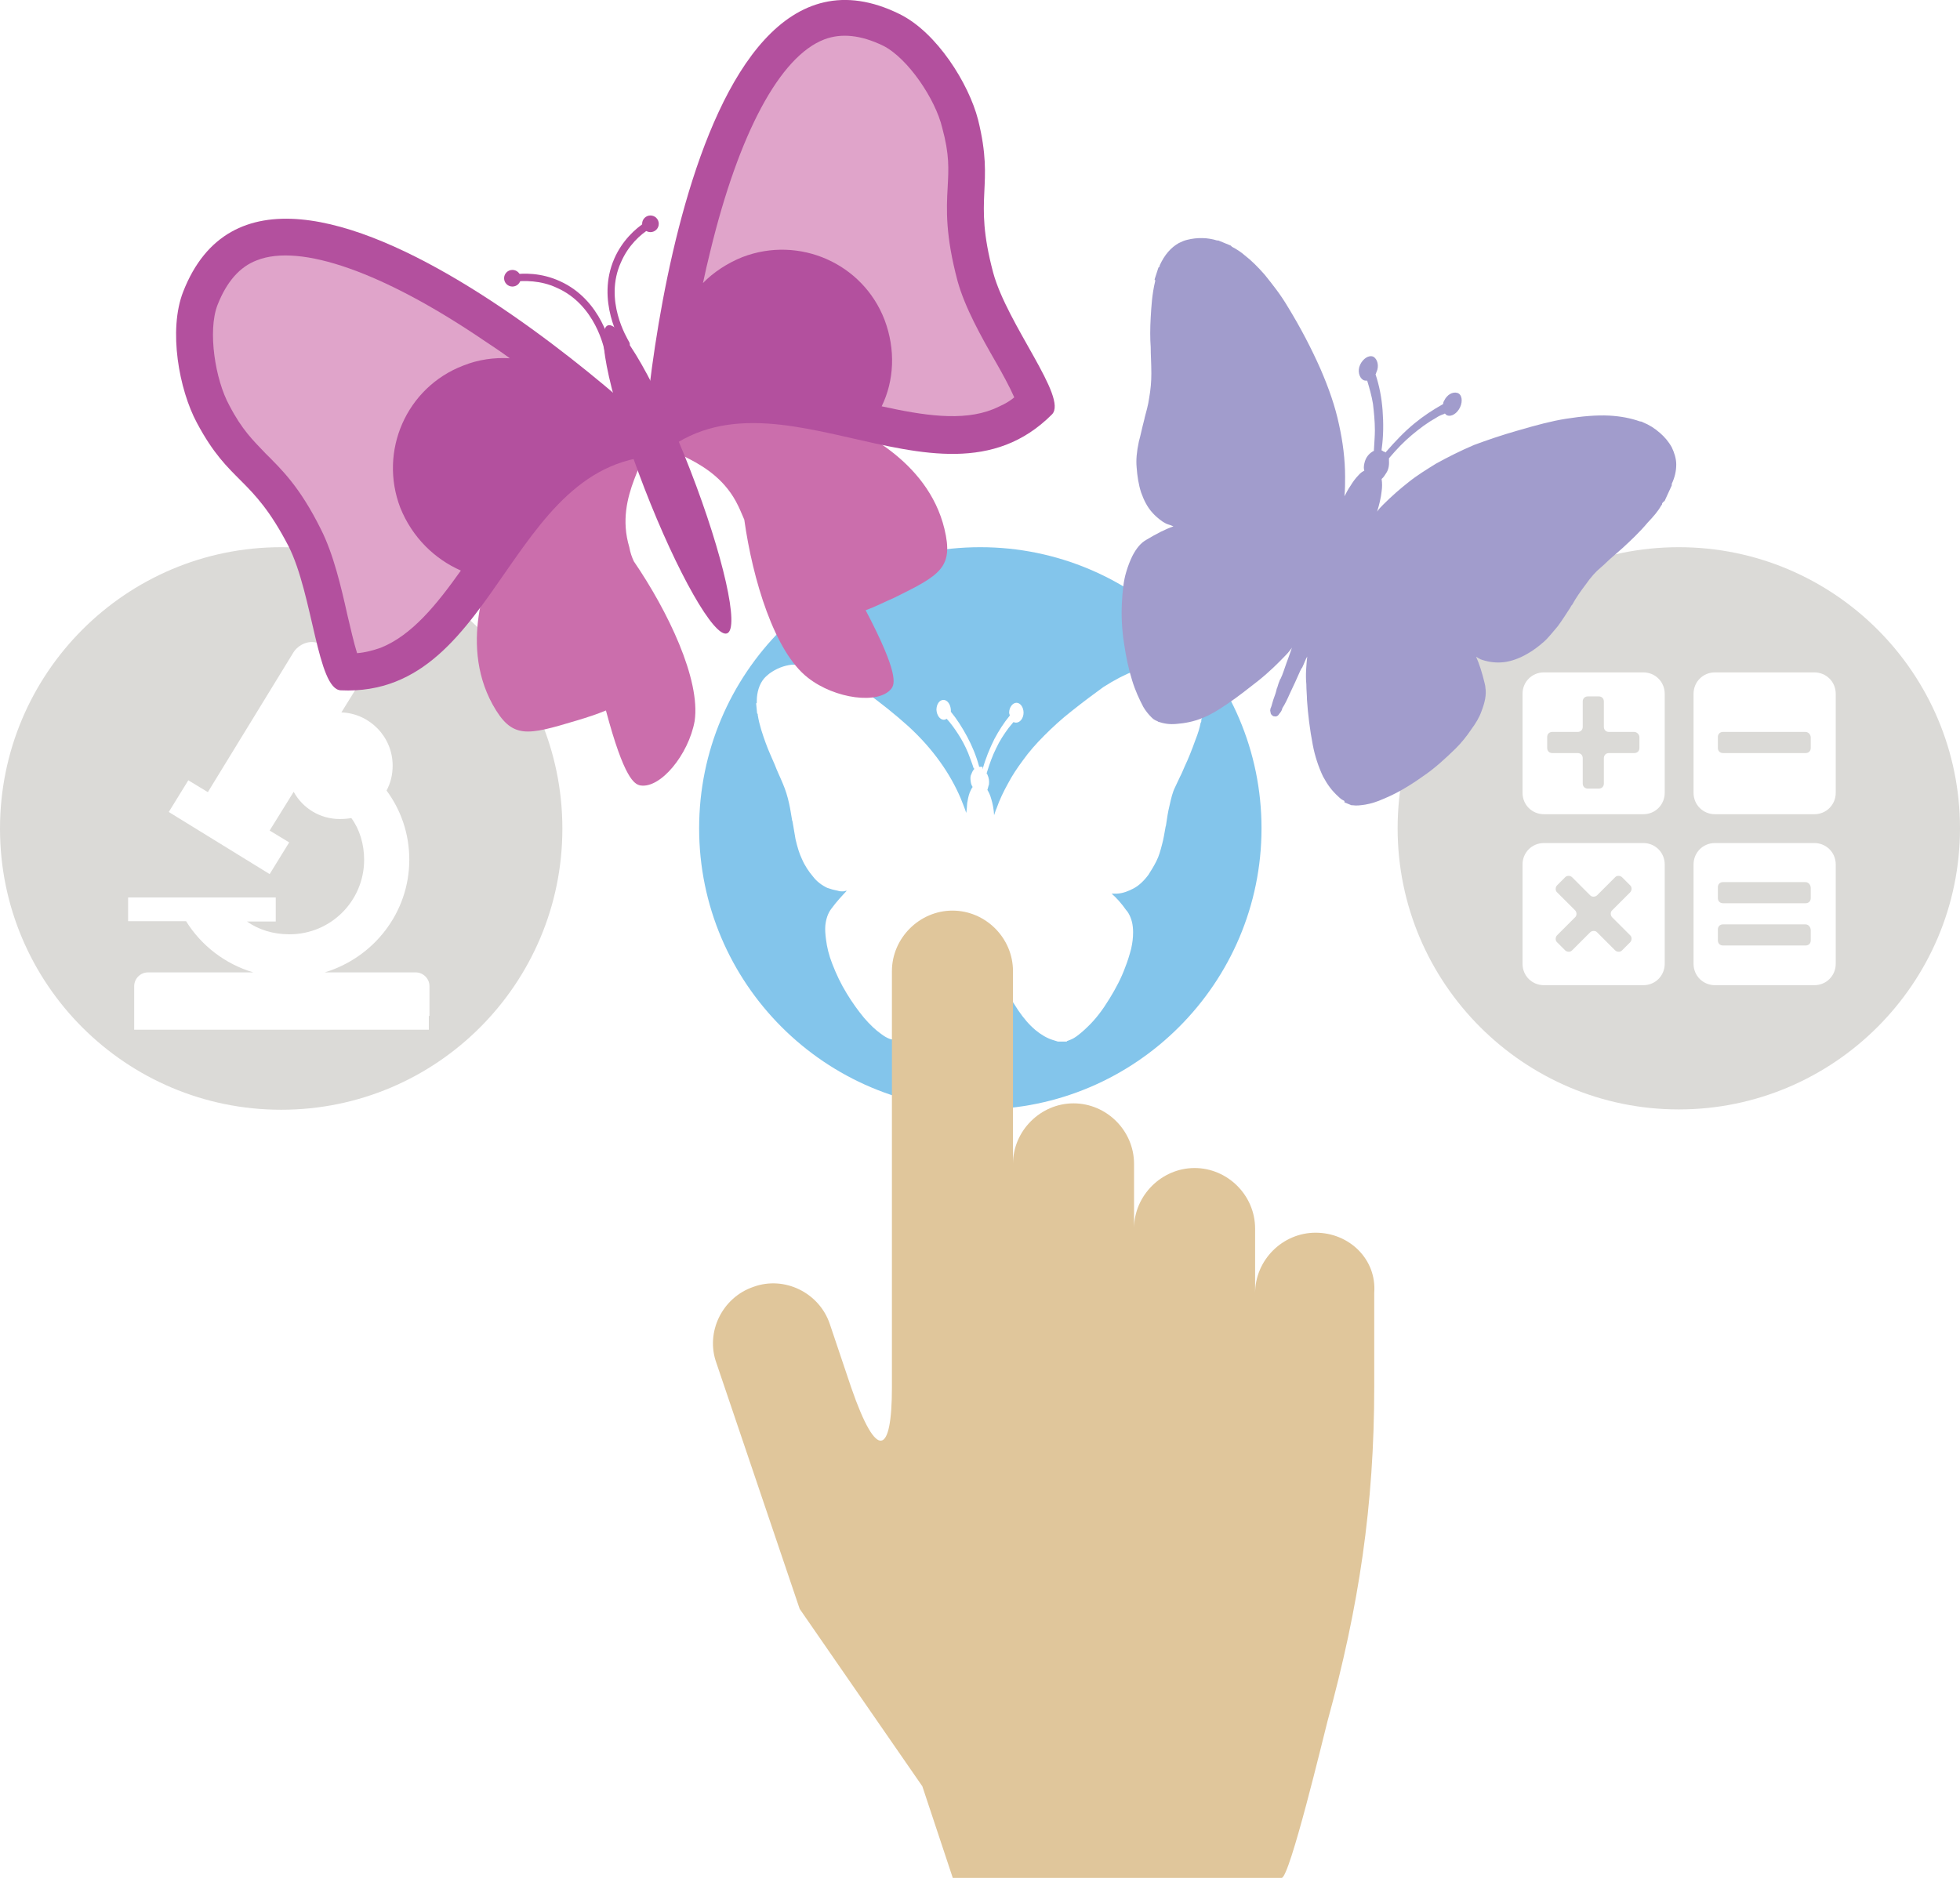 <?xml version="1.0" encoding="utf-8"?>
<!-- Generator: Adobe Illustrator 18.1.1, SVG Export Plug-In . SVG Version: 6.00 Build 0)  -->
<svg version="1.1" id="Layer_1" xmlns="http://www.w3.org/2000/svg" xmlns:xlink="http://www.w3.org/1999/xlink" x="0px" y="0px"
	 viewBox="0 155.4 612 586.5" enable-background="new 0 155.4 612 586.5" xml:space="preserve">
<path fill="#83C5EB" d="M306.1,326.3c-48.6,0-87.8,39.4-87.8,87.8s39.4,87.8,87.8,87.8s87.8-39.4,87.8-87.8S354.5,326.3,306.1,326.3
	z M375.3,379.5v0.2c0,0.2,0,0.3-0.2,0.3c0,0.2,0,0.3,0,0.5s0,0.5-0.2,0.6c-0.3,1.6-0.8,3.3-1.6,5.3c-1.1,3.1-2.3,6.1-3.4,8.4
	c-0.5,1.1-0.9,2.2-1.4,3.1c-0.5,1.1-1.1,2.3-1.6,3.4c-0.8,1.6-1.2,3.4-1.7,5.6c-0.5,2-0.8,4-1.1,6.1c0,0.3-0.2,0.6-0.2,0.9
	c-0.3,1.7-0.6,3.6-1.1,5.4c-0.5,1.9-0.9,3.4-1.7,5c-0.8,1.6-1.6,2.9-2.5,4.3c-1.4,1.9-2.9,3.3-4.5,4.2c-1.7,0.9-3.4,1.6-5.3,1.7
	c-0.3,0-0.5,0-0.6,0c-0.5,0-0.8,0-1.1,0c1.6,1.4,3.1,3.1,4.5,5.1c0.3,0.3,0.5,0.6,0.8,1.1c0.9,1.6,1.4,3.4,1.4,5.9
	c0,1.7-0.2,3.3-0.6,5.1c-0.5,1.9-1.1,3.9-1.9,5.9c-1.2,3.3-2.9,6.5-4.8,9.6c-2.2,3.6-4.3,6.4-6.8,8.8c-1.2,1.2-2.5,2.3-3.6,3.1
	s-2,1.1-2.8,1.4c0,0-0.2,0-0.2,0.2h-0.2l0,0H331l0,0c0,0,0,0-0.2,0c0,0,0,0-0.2,0s-0.2,0-0.3,0c-0.5-0.2-1.1-0.3-1.6-0.5
	c-1.9-0.6-3.7-1.7-5.4-3.1c-2-1.7-3.7-3.7-5.4-6.2c-2.2-3.3-4-6.5-5.7-9.9c-0.6-1.1-1.1-2.3-1.7-3.6c-1.1-2.2-1.9-4.5-2.5-6.8v0.2
	c0,1.1,0,2,0,3.1c0,0.3,0,0.6,0,0.9c0,2.2-0.2,4.3-0.2,6.4l0,0c0,1.4-0.2,2.8-0.3,4c0,0.5-0.2,1.1-0.3,1.7s-0.5,0.9-0.9,1.1h-0.2
	c-0.5,0-0.8-0.3-1.1-0.8c-0.2-0.3-0.2-0.6-0.3-0.8c-0.2-0.5-0.2-0.9-0.2-1.6c0-1.1-0.2-2-0.2-3.1c0-0.3,0-0.6,0-0.8
	c0-0.8,0-1.6-0.2-2.2c0-0.3,0-0.8,0-1.1c0-1.4-0.2-2.9-0.2-4.5c0-0.8,0-1.6-0.2-2.5c0-0.2,0-0.3,0-0.5l0,0c-0.3,0.8-0.5,1.6-0.8,2.3
	c-0.9,2.8-2.2,5.4-3.7,8.7c-1.4,2.6-2.9,5.4-5,8.5c-1.2,2-2.6,3.9-4.2,5.4c-1.7,1.9-3.6,3.1-5.6,4c-1.6,0.8-2.9,1.1-4.5,1.2
	c-0.2,0-0.2,0-0.3,0c-0.6,0-1.2-0.2-1.7-0.3c-0.9-0.3-1.9-0.9-2.8-1.6c-1.7-1.2-3.4-2.8-5.3-5c-1.9-2.3-3.7-4.8-5.4-7.6
	c-1.9-3.1-3.3-6.1-4.5-9.2c-1.1-2.8-1.7-5.3-2-7.8c-0.2-1.6-0.3-2.9-0.2-4.2c0.2-2,0.8-3.9,1.9-5.3c1.6-2.2,3.3-4,4.8-5.6
	c-0.5,0-0.8,0.2-1.2,0.2s-1.1,0-1.6-0.2c-1.1-0.2-2.2-0.5-3.3-0.9c-1.7-0.8-3.3-2-4.5-3.6c-1.2-1.4-2.5-3.3-3.4-5.4
	c-0.8-1.7-1.4-3.6-2-6.2c-0.3-1.7-0.6-3.6-0.9-5.3c0-0.3-0.2-0.5-0.2-0.8c-0.3-1.6-0.5-3.3-0.9-5c-0.5-2.3-1.1-4.2-1.9-6.1
	c-0.9-2.2-1.9-4.2-2.6-6.1c-0.8-1.9-1.9-4.2-2.8-6.7c-0.9-2.5-2-5.6-2.5-8.8c0,0,0-0.2,0-0.3l-0.2-0.2l-0.3-3.1l0.2-0.2
	c0,0,0-0.2,0-0.3v-0.2c0-2.8,0.8-5.3,2.2-7c0.5-0.6,1.1-1.1,1.7-1.6c2.2-1.6,4.5-2.5,7-2.8h0.2h0.2l0,0h3.3l0,0h0.2h0.2
	c1.2,0,2.6,0.5,3.7,0.6c2.2,0.6,4.2,1.4,6.5,2.6c2.8,1.4,5.6,3.1,8.5,5.1c5.1,3.7,9.6,7.3,13.7,11c3.9,3.6,7,7.1,9.8,11
	c2.6,3.6,4.8,7.5,6.5,11.5c0.6,1.6,1.2,2.9,1.7,4.5c0.2-1.1,0.2-2,0.3-3.1c0.2-0.9,0.3-2,0.8-3.3c0.3-0.6,0.5-1.2,0.9-1.7
	c-0.3-0.5-0.5-0.9-0.6-1.7s-0.2-1.6,0.2-2.3c0.2-0.6,0.5-1.2,0.9-1.6c0-0.2,0-0.2-0.2-0.3c-0.5-1.6-1.1-3.1-1.7-4.7
	c-0.9-2.2-2-4.2-3.1-5.9s-2.3-3.4-3.6-4.8c-0.3,0.2-0.6,0.3-0.9,0.3c-1.2,0-2.2-1.4-2.3-3.1c0-1.7,0.9-3.1,2.2-3.1
	c1.2,0,2.2,1.4,2.3,3.1c0,0.2,0,0.5,0,0.6c1.9,2.3,3.6,5,5.1,7.8s2.8,5.9,3.7,9.2v0.2l0,0c0.2,0,0.2,0,0.3,0s0.2,0,0.3,0
	s0.3,0,0.5,0v0.8c0.9-3.3,2.2-6.5,3.7-9.5c1.4-2.6,2.9-5,4.8-7.3c0-0.3-0.2-0.6-0.2-0.9c0-1.7,1.1-3.1,2.3-3.1s2.2,1.4,2.2,3.1
	s-1.1,3.1-2.3,3.1c-0.3,0-0.5,0-0.8-0.2l-0.2,0.2c-0.5,0.6-0.9,1.1-1.4,1.7c-1.4,1.9-2.8,4-3.9,6.4c-1.1,2.2-2,4.7-2.8,7.3
	c0,0.2,0,0.2-0.2,0.3l0,0c0.2,0.2,0.2,0.3,0.3,0.5c0.5,1.1,0.6,2,0.5,3.1c-0.2,0.5-0.3,1.2-0.5,1.7l0,0c0.5,0.8,0.9,1.7,1.2,2.8
	c0.5,1.6,0.8,3.3,0.9,5.1c0.3-0.8,0.5-1.6,0.8-2.2c0.9-2.6,2.2-5.3,3.6-7.8c1.2-2.3,2.8-4.7,4.5-7c2-2.8,4.2-5.3,6.8-7.9
	c2.5-2.5,5.3-5.1,8.5-7.6c3.9-3.1,7-5.4,9.9-7.5c3.6-2.3,6.7-3.9,9.8-5.1c2.6-1.1,5.1-1.6,7.6-1.7c0.3,0,0.6,0,0.9,0
	c1.7,0,3.3,0.3,4.8,0.8c1.6,0.5,2.9,1.2,4.2,2.3c1.2,0.9,2.2,2.2,2.8,3.6c0.6,1.6,0.9,3.1,0.9,4.8v0.2v0.2l0,0L375.3,379.5
	L375.3,379.5z"/>
<g>
	<path fill="#DBDAD7" d="M563.7,430.9H538c-0.9,0-1.6,0.6-1.6,1.6v3.4c0,0.9,0.6,1.6,1.6,1.6h25.8c0.9,0,1.6-0.6,1.6-1.6v-3.3
		C565.3,431.7,564.7,430.9,563.7,430.9z"/>
	<path fill="#DBDAD7" d="M563.7,444.1H538c-0.9,0-1.6,0.6-1.6,1.6v3.4c0,0.9,0.6,1.6,1.6,1.6h25.8c0.9,0,1.6-0.6,1.6-1.6v-3.3
		C565.3,444.9,564.7,444.1,563.7,444.1z"/>
	<path fill="#DBDAD7" d="M510.3,384h-7.9c-0.9,0-1.6-0.6-1.6-1.6v-7.9c0-0.9-0.6-1.6-1.6-1.6h-3.4c-0.9,0-1.6,0.6-1.6,1.6v7.9
		c0,0.9-0.6,1.6-1.6,1.6h-7.9c-0.9,0-1.6,0.6-1.6,1.6v3.4c0,0.9,0.6,1.6,1.6,1.6h7.9c0.9,0,1.6,0.6,1.6,1.6v7.9
		c0,0.9,0.6,1.6,1.6,1.6h3.4c0.9,0,1.6-0.6,1.6-1.6v-7.9c0-0.9,0.6-1.6,1.6-1.6h7.9c0.9,0,1.6-0.6,1.6-1.6v-3.4
		C511.9,384.8,511.1,384,510.3,384z"/>
	<path fill="#DBDAD7" d="M503.4,441.9c-0.6-0.6-0.6-1.7,0-2.2l5.6-5.6c0.6-0.6,0.6-1.7,0-2.2l-2.5-2.5c-0.6-0.6-1.7-0.6-2.2,0
		l-5.6,5.6c-0.6,0.6-1.7,0.6-2.2,0l-5.6-5.6c-0.6-0.6-1.7-0.6-2.2,0l-2.5,2.5c-0.6,0.6-0.6,1.7,0,2.2l5.6,5.6c0.6,0.6,0.6,1.7,0,2.2
		l-5.6,5.6c-0.6,0.6-0.6,1.7,0,2.2l2.5,2.5c0.6,0.6,1.7,0.6,2.2,0l5.6-5.6c0.6-0.6,1.7-0.6,2.2,0l5.6,5.6c0.6,0.6,1.7,0.6,2.2,0
		l2.5-2.5c0.6-0.6,0.6-1.7,0-2.2L503.4,441.9z"/>
	<path fill="#DBDAD7" d="M524.2,326.3c-48.6,0-87.8,39.4-87.8,87.8s39.4,87.8,87.8,87.8s87.8-39.4,87.8-87.8
		S572.7,326.3,524.2,326.3z M519.8,456.4c0,3.7-2.9,6.7-6.7,6.7h-31c-3.7,0-6.7-2.9-6.7-6.7v-31c0-3.7,2.9-6.7,6.7-6.7h31
		c3.7,0,6.7,2.9,6.7,6.7V456.4z M519.8,403c0,3.7-2.9,6.7-6.7,6.7h-31c-3.7,0-6.7-2.9-6.7-6.7v-30.9c0-3.7,2.9-6.7,6.7-6.7h31
		c3.7,0,6.7,2.9,6.7,6.7V403z M573.2,456.4c0,3.7-2.9,6.7-6.7,6.7h-31c-3.7,0-6.7-2.9-6.7-6.7v-31c0-3.7,2.9-6.7,6.7-6.7h31
		c3.7,0,6.7,2.9,6.7,6.7V456.4z M573.2,403c0,3.7-2.9,6.7-6.7,6.7h-31c-3.7,0-6.7-2.9-6.7-6.7v-30.9c0-3.7,2.9-6.7,6.7-6.7h31
		c3.7,0,6.7,2.9,6.7,6.7V403z"/>
	<path fill="#DBDAD7" d="M563.7,384H538c-0.9,0-1.6,0.6-1.6,1.6v3.4c0,0.9,0.6,1.6,1.6,1.6h25.8c0.9,0,1.6-0.6,1.6-1.6v-3.4
		C565.3,384.8,564.7,384,563.7,384z"/>
</g>
<path fill="#DBDAD7" d="M87.8,326.3C39.4,326.3,0,365.6,0,414.2S39.4,502,87.8,502c48.6,0,87.8-39.4,87.8-87.8
	S136.4,326.3,87.8,326.3z M134.1,472.7h-0.2v4.3h-4.3H46.1h-4.2v-4.3v-9.3c0-2.3,1.9-4.3,4.3-4.3h32.9c-8.8-2.6-16.3-8.4-21-16H40
	v-7.4h14.6h15.5h16v7.5h-9c3.7,2.6,8.2,4,13.3,4c12.9,0,23.3-10.4,23.3-23.3c0-4.8-1.4-9.5-4-13c-1.1,0.2-2.3,0.3-3.6,0.3
	c-6.2,0-11.6-3.4-14.4-8.5l-7.5,12.1l6.1,3.7l-6.1,9.9L52.7,409l6.1-9.9l6.1,3.7l26.7-43.6c1.4-2.3,5.1-4.5,8.7-2.5l9-14.6l8.8,5.4
	l-9,14.6c3.4,2.5,3.3,6.7,1.7,9l-4.2,6.8c8.8,0.3,16,7.6,16,16.6c0,2.8-0.6,5.4-1.9,7.8c4.5,6.1,7.1,13.5,7.1,21.6
	c0,16.6-11.2,30.6-26.4,35.2h28.4c2.3,0,4.3,1.9,4.3,4.3V472.7L134.1,472.7L134.1,472.7z"/>
<path fill="#A19CCC" d="M522,307v-0.2c0-0.2,0-0.2,0-0.3c0.9-1.9,1.4-3.9,1.4-6c0-1.9-0.6-3.7-1.4-5.4c-1-1.8-2.3-3.3-3.7-4.5
	c-1.6-1.4-3.3-2.5-5.3-3.3c-0.3-0.2-0.7-0.3-1-0.3c-2.8-1-6-1.6-9.5-1.8c-4.1-0.2-8.5,0.2-13.6,1c-4.4,0.7-8.9,1.9-15.1,3.7
	c-4.9,1.4-9.3,2.9-13.6,4.5c-4.2,1.8-8,3.7-11.8,5.8c-2.9,1.8-6,3.7-8.6,5.8c-2.8,2.2-5.4,4.5-7.9,7c-0.7,0.7-1.4,1.4-1.9,2.2
	c0.7-2.3,1.2-4.4,1.4-6.3c0.2-1.4,0.2-2.6,0-3.9l0,0c0.7-0.6,1-1.2,1.4-1.8c0.7-1,1-2.3,0.9-3.9c0-0.2,0-0.6,0-0.7l0,0
	c0-0.2,0.2-0.2,0.2-0.3c2.2-2.6,4.4-4.9,6.9-7s4.9-3.9,7.6-5.4c0.9-0.6,1.6-0.9,2.5-1.2c0,0,0.2,0,0.2-0.2c0.2,0.2,0.6,0.6,0.7,0.6
	c1.4,0.6,3.2-0.6,4.1-2.5c0.9-1.9,0.6-4.1-0.9-4.5s-3.2,0.6-4.1,2.5c-0.2,0.3-0.3,0.7-0.3,1c-3.2,1.8-6.1,3.7-8.9,6
	c-3.2,2.6-6.1,5.7-8.9,8.9c0,0,0,0.2-0.2,0.2c-0.2-0.2-0.3-0.2-0.6-0.3c-0.2,0-0.2-0.2-0.3-0.2c-0.1,0-0.2,0-0.3-0.2l0,0v-0.2
	c0.6-4.2,0.6-8.3,0.3-12.3c-0.3-3.9-1-7.6-2.2-11.2c0.2-0.2,0.2-0.6,0.3-0.7c0.9-1.9,0.3-4.1-1-4.8c-1.4-0.6-3.2,0.6-4.1,2.5
	c-0.9,1.9-0.3,4.1,1,4.8c0.3,0.2,0.9,0.2,1.2,0.2c0.7,2.3,1.4,4.8,1.8,7.2c0.3,2.6,0.6,5.4,0.6,8.3c0,1.9-0.2,4.1-0.3,6.1
	c0,0.2,0,0.3,0,0.3c-0.6,0.3-1.2,0.7-1.8,1.4c-0.6,0.7-1,1.6-1.2,2.6c-0.2,0.9-0.2,1.6,0,2.2c-0.6,0.3-1.2,0.7-1.8,1.4
	c-1,1-1.9,2.3-2.5,3.3c-0.7,1-1.4,2.3-1.9,3.3c0.2-2.2,0.2-4.1,0.2-6.1c0-5.4-0.7-10.9-1.9-16.3c-1.2-5.7-3.2-11.4-5.8-17.4
	c-2.8-6.3-6.1-12.7-10.2-19.4c-2.3-3.9-4.8-7-7.2-10c-2.2-2.5-4.2-4.5-6.3-6.1c-1-0.9-2.5-1.9-3.9-2.6c0,0,0,0-0.2-0.2
	c0,0,0,0-0.2-0.2l0,0l-3.9-1.6l0,0h-0.2c-0.2,0-0.2,0-0.2,0c-2.9-0.9-6.1-1-9.3-0.2c-0.9,0.2-1.8,0.6-2.6,1c-2.5,1.4-4.5,3.7-6,7
	v0.2c0,0.2-0.2,0.3-0.2,0.3l-0.2,0.2l-1.2,3.7l0.2,0.2c0,0,0,0.2,0,0.3c-1,4.1-1.2,8-1.4,11.4c-0.2,3.3-0.2,6.7,0,9.2
	c0,2.5,0.2,5.1,0.2,8.3c0,2.5-0.2,4.9-0.7,7.7c-0.3,2.2-0.9,4.2-1.4,6.1c0,0.3-0.2,0.7-0.2,0.9c-0.6,2.2-1,4.4-1.6,6.5
	c-0.7,3.3-0.9,5.8-0.7,8c0.2,2.8,0.6,5.4,1.4,7.9c0.9,2.5,1.9,4.5,3.5,6.3c0.9,1,1.9,1.9,3.2,2.8c0.6,0.3,1,0.7,1.8,0.9
	c0.6,0.2,1,0.3,1.6,0.6c-2.6,0.9-5.3,2.3-8.3,4.1c-1.9,1-3.3,2.8-4.5,5.1c-0.7,1.4-1.4,3.2-1.9,4.9c-0.9,2.9-1.2,6.1-1.4,9.9
	c-0.2,4.1,0,8.3,0.7,12.7c0.6,4.1,1.4,7.9,2.5,11.4c1,3.3,2.3,6,3.5,8.3c0.7,1.2,1.6,2.3,2.5,3.2c0.6,0.6,1,0.9,1.8,1.2
	c0.2,0,0.2,0.2,0.3,0.2c1.8,0.6,3.5,0.9,5.7,0.7c2.6-0.2,5.4-0.7,8.3-1.9c2.5-1,4.9-2.5,7.4-4.2c3.9-2.6,6.9-5.1,9.9-7.4
	c3.5-2.8,6.1-5.4,8.6-8c0.7-0.7,1.4-1.6,1.9-2.3l0,0c0,0.2-0.2,0.3-0.2,0.6c-0.3,0.9-0.7,1.9-1,2.8c-0.7,1.8-1.2,3.5-1.9,5.3
	c-0.2,0.3-0.3,0.9-0.6,1.2c-0.3,0.7-0.7,1.8-0.9,2.6c-0.2,0.3-0.2,0.7-0.3,1c-0.3,1.2-0.9,2.5-1.2,3.7c-0.2,0.7-0.3,1.2-0.6,1.8
	c0,0.3-0.2,0.7,0,1c0,0.7,0.3,1,0.9,1.4h0.2c0.6,0.2,1.2,0,1.6-0.7c0.6-0.7,0.9-1.2,1-1.8c0.9-1.4,1.6-2.9,2.3-4.5l0,0
	c1.2-2.5,2.3-4.9,3.3-7.2c0.2-0.3,0.3-0.7,0.6-1c0.6-1.2,1-2.5,1.6-3.5v-0.2c-0.3,2.9-0.6,6-0.3,8.9c0,1.8,0.2,3.5,0.2,4.9
	c0.3,4.5,0.9,9.3,1.8,14c0.7,3.7,1.8,6.9,3.2,9.9c1.4,2.6,2.8,4.5,4.8,6.3c0.6,0.6,1,0.9,1.6,1.2c0.2,0,0.2,0.2,0.3,0.2
	c0,0,0,0,0,0.2c0,0,0,0,0,0.2l0,0l2.2,0.9l0,0h0.2c0.2,0,0.2,0,0.2,0c1.2,0.2,2.5,0,3.9-0.2c1.8-0.3,3.7-0.9,5.7-1.8
	c3.9-1.6,7.9-3.9,12.1-6.9c3.9-2.6,7.2-5.7,10.4-8.8c1.9-1.9,3.5-3.9,4.9-6c1.4-1.9,2.5-3.7,3.2-5.7c1-2.6,1.6-5.1,1.2-7.4
	c0-0.6-0.2-1-0.3-1.6c-0.7-2.9-1.6-5.8-2.6-8c0.3,0.2,0.9,0.6,1.2,0.7c0.2,0.2,0.6,0.2,0.7,0.3c2.2,0.7,4.4,1,6.9,0.7
	c2.3-0.3,4.8-1.2,7.2-2.6c1.8-1,3.5-2.3,5.1-3.7c1.6-1.4,2.9-3.2,4.4-4.9c1.4-1.9,2.8-4.1,3.9-5.8c0.2-0.3,0.3-0.7,0.6-0.9
	c1.2-2.2,2.6-4.2,4.2-6.3c1.6-2.3,3.2-4.1,4.8-5.4c1.2-1,2.3-2.2,3.5-3.2c1-0.9,2.2-1.9,3.2-2.8c2.5-2.3,5.3-4.9,7.9-8
	c1.8-1.9,3.2-3.5,4.2-5.3c0.2-0.2,0.3-0.3,0.3-0.7c0.2-0.2,0.2-0.3,0.3-0.3c0-0.2,0.2-0.2,0.3-0.3l0.2-0.2l0,0L522,307L522,307z"/>
<g>
	<circle fill="#B3509E" cx="203.1" cy="225.3" r="2.6"/>
	<g>
		<path fill="#CB6EAC" d="M197.9,330.7c-0.6-1.3-1.1-2.7-1.4-4.4c-5-16.6,7.6-28.7,4.3-33c-3.4-4.6-32.4,6.8-45,34.1
			c-2.6,5.6-12.9,28.1-2,48c6.1,11,10.7,9.7,26.4,5c3-0.9,6.1-1.9,9-3.1c5.7,21.4,8.9,23,10.7,23.4c6.3,1.1,15.1-9.6,17-20.1
			C218.8,367.6,208.5,346.2,197.9,330.7z"/>
		<path fill="#CB6EAC" d="M294.9,320.6c-5.3-22-28-31.5-33.7-33.9c-27.7-11.8-56.7-0.6-56.1,5.1c0.4,5.3,17.9,5.9,25.4,21.6
			c0.7,1.4,1.3,3,1.9,4.3c2.6,18.6,9.4,41.3,19.9,49.4c8.4,6.6,22.1,8.4,26,3.4c1.1-1.4,2.4-4.7-8-24.5c3-1.1,5.9-2.6,8.9-3.9
			C293.6,335,297.8,332.7,294.9,320.6z"/>
		<path fill="#B3509E" d="M57.2,246.5c-4.7,12-1.3,30.6,4.3,41c10.3,19.3,17.1,16.3,28.6,38.5c7.6,15,9,44.7,16.3,45
			c51.2,2.4,52-78.5,106.1-73C215.6,298.3,85.6,173.8,57.2,246.5z"/>
		<path fill="#B3509E" d="M280.9,159.8c11.6,5.7,21.6,21.7,24.5,33c5.3,21.4-1.7,23.6,4.7,47.7c4.4,16.3,23.4,39.1,18.4,44.3
			c-36.1,36.3-91.2-23-127.5,17.7C198.9,304.7,211.1,125.3,280.9,159.8z"/>
		
			<ellipse transform="matrix(-0.361 -0.932 0.932 -0.361 -0.497 609.513)" fill="#B3509E" cx="208.5" cy="304.9" rx="51.6" ry="7.7"/>
		<path fill="#B3509E" d="M190.4,266.5h-0.2c-0.6,0.2-1.3-0.4-1.3-0.9c-0.2-1.4-3-15-15-20.3c-5.1-2.4-10.3-2.3-13.7-1.9
			c-0.6,0-1.3-0.4-1.3-0.9s0.4-1.3,0.9-1.3c3.7-0.6,9.3-0.6,15,2c13.1,5.9,16,20.3,16.3,22C191.1,265.6,190.8,266.2,190.4,266.5z"/>
		<circle fill="#B3509E" cx="160" cy="242.3" r="2.6"/>
		<path fill="#B3509E" d="M195.9,264.2c0,0,0.2,0,0.2-0.2c0.6-0.4,0.7-1.1,0.4-1.7c-0.7-1.3-8-13.1-2.6-25c2.3-5.3,6.1-8.7,8.9-10.4
			c0.6-0.4,0.7-1.1,0.4-1.7s-1.1-0.7-1.7-0.4c-3.1,2-7.2,5.7-9.7,11.4c-5.7,13.1,1.9,25.8,2.7,27.1
			C194.8,264.2,195.4,264.5,195.9,264.2z"/>
		<path fill="#E0A4CA" d="M125,314c-6.8-17.7,1.9-37.6,19.6-44.4c4.7-1.9,9.7-2.6,14.6-2.3c-2.7-2-5.6-3.9-8.3-5.7
			c-31.1-21.1-57.1-30.3-70.7-24.9c-5.3,2-9.4,6.6-12.3,14c-3.1,8.1-0.7,23.3,3.7,31.3c4,7.7,7.4,10.9,11.3,15
			c5,5,10.7,10.4,17.3,23.7c3.9,7.7,6.3,17.9,8.3,26.9c0.9,3.7,2,8.7,3,11.8c2.6-0.2,5.1-0.9,7.4-1.7c9.7-3.9,17.4-13.4,25-24.1
			C135.7,330,128.7,323.2,125,314z"/>
		<path fill="#E0A4CA" d="M276.2,255.3c-6.8-17.7-26.7-26.4-44.4-19.6c-4.7,1.9-9,4.7-12.3,8.1c0.7-3.3,1.4-6.4,2.3-10
			c8.9-36.7,21.7-60.8,35.6-66.1c5.3-2,11.4-1.4,18.4,2c7.7,3.9,16.3,16.7,18.4,25.6c2.3,8.4,2,12.9,1.7,18.6
			c-0.4,7-0.7,15,3.1,29.3c2.3,8.3,7.4,17.4,12,25.4c1.9,3.3,4.3,7.7,5.7,10.9c-2,1.7-4.3,2.7-6.6,3.7c-9.7,3.9-22,1.9-34.8-0.9
			C279.2,274.3,279.7,264.6,276.2,255.3z"/>
	</g>
</g>
<path fill="#E0C69B" d="M410.8,540.4c-10.4,0-18.9,8.6-18.9,18.9v-20.2c0-10.4-8.6-18.9-18.9-18.9s-18.9,8.6-18.9,18.9v-20.2
	c0-10.4-8.6-18.9-18.9-18.9c-10.3,0-18.9,8.6-18.9,18.9v-60.2c0-10.4-8.6-18.9-18.9-18.9s-18.9,8.6-18.9,18.9v130.1
	c0,20.7-4.6,23.4-12.7,0l-6.7-19.9c-3.3-9.8-14.2-15.1-23.8-11.6c-9.8,3.3-15.1,14.2-11.6,23.8l26,76.8l38.3,55.4l9.5,28.6
	c0,0,102.4,0,102.7,0c2.5,0,13.2-44.7,14.3-48.9c9.8-35.7,14.6-67.5,14.6-104.5v-29.3C429.9,548.7,421.3,540.4,410.8,540.4z"/>
</svg>
